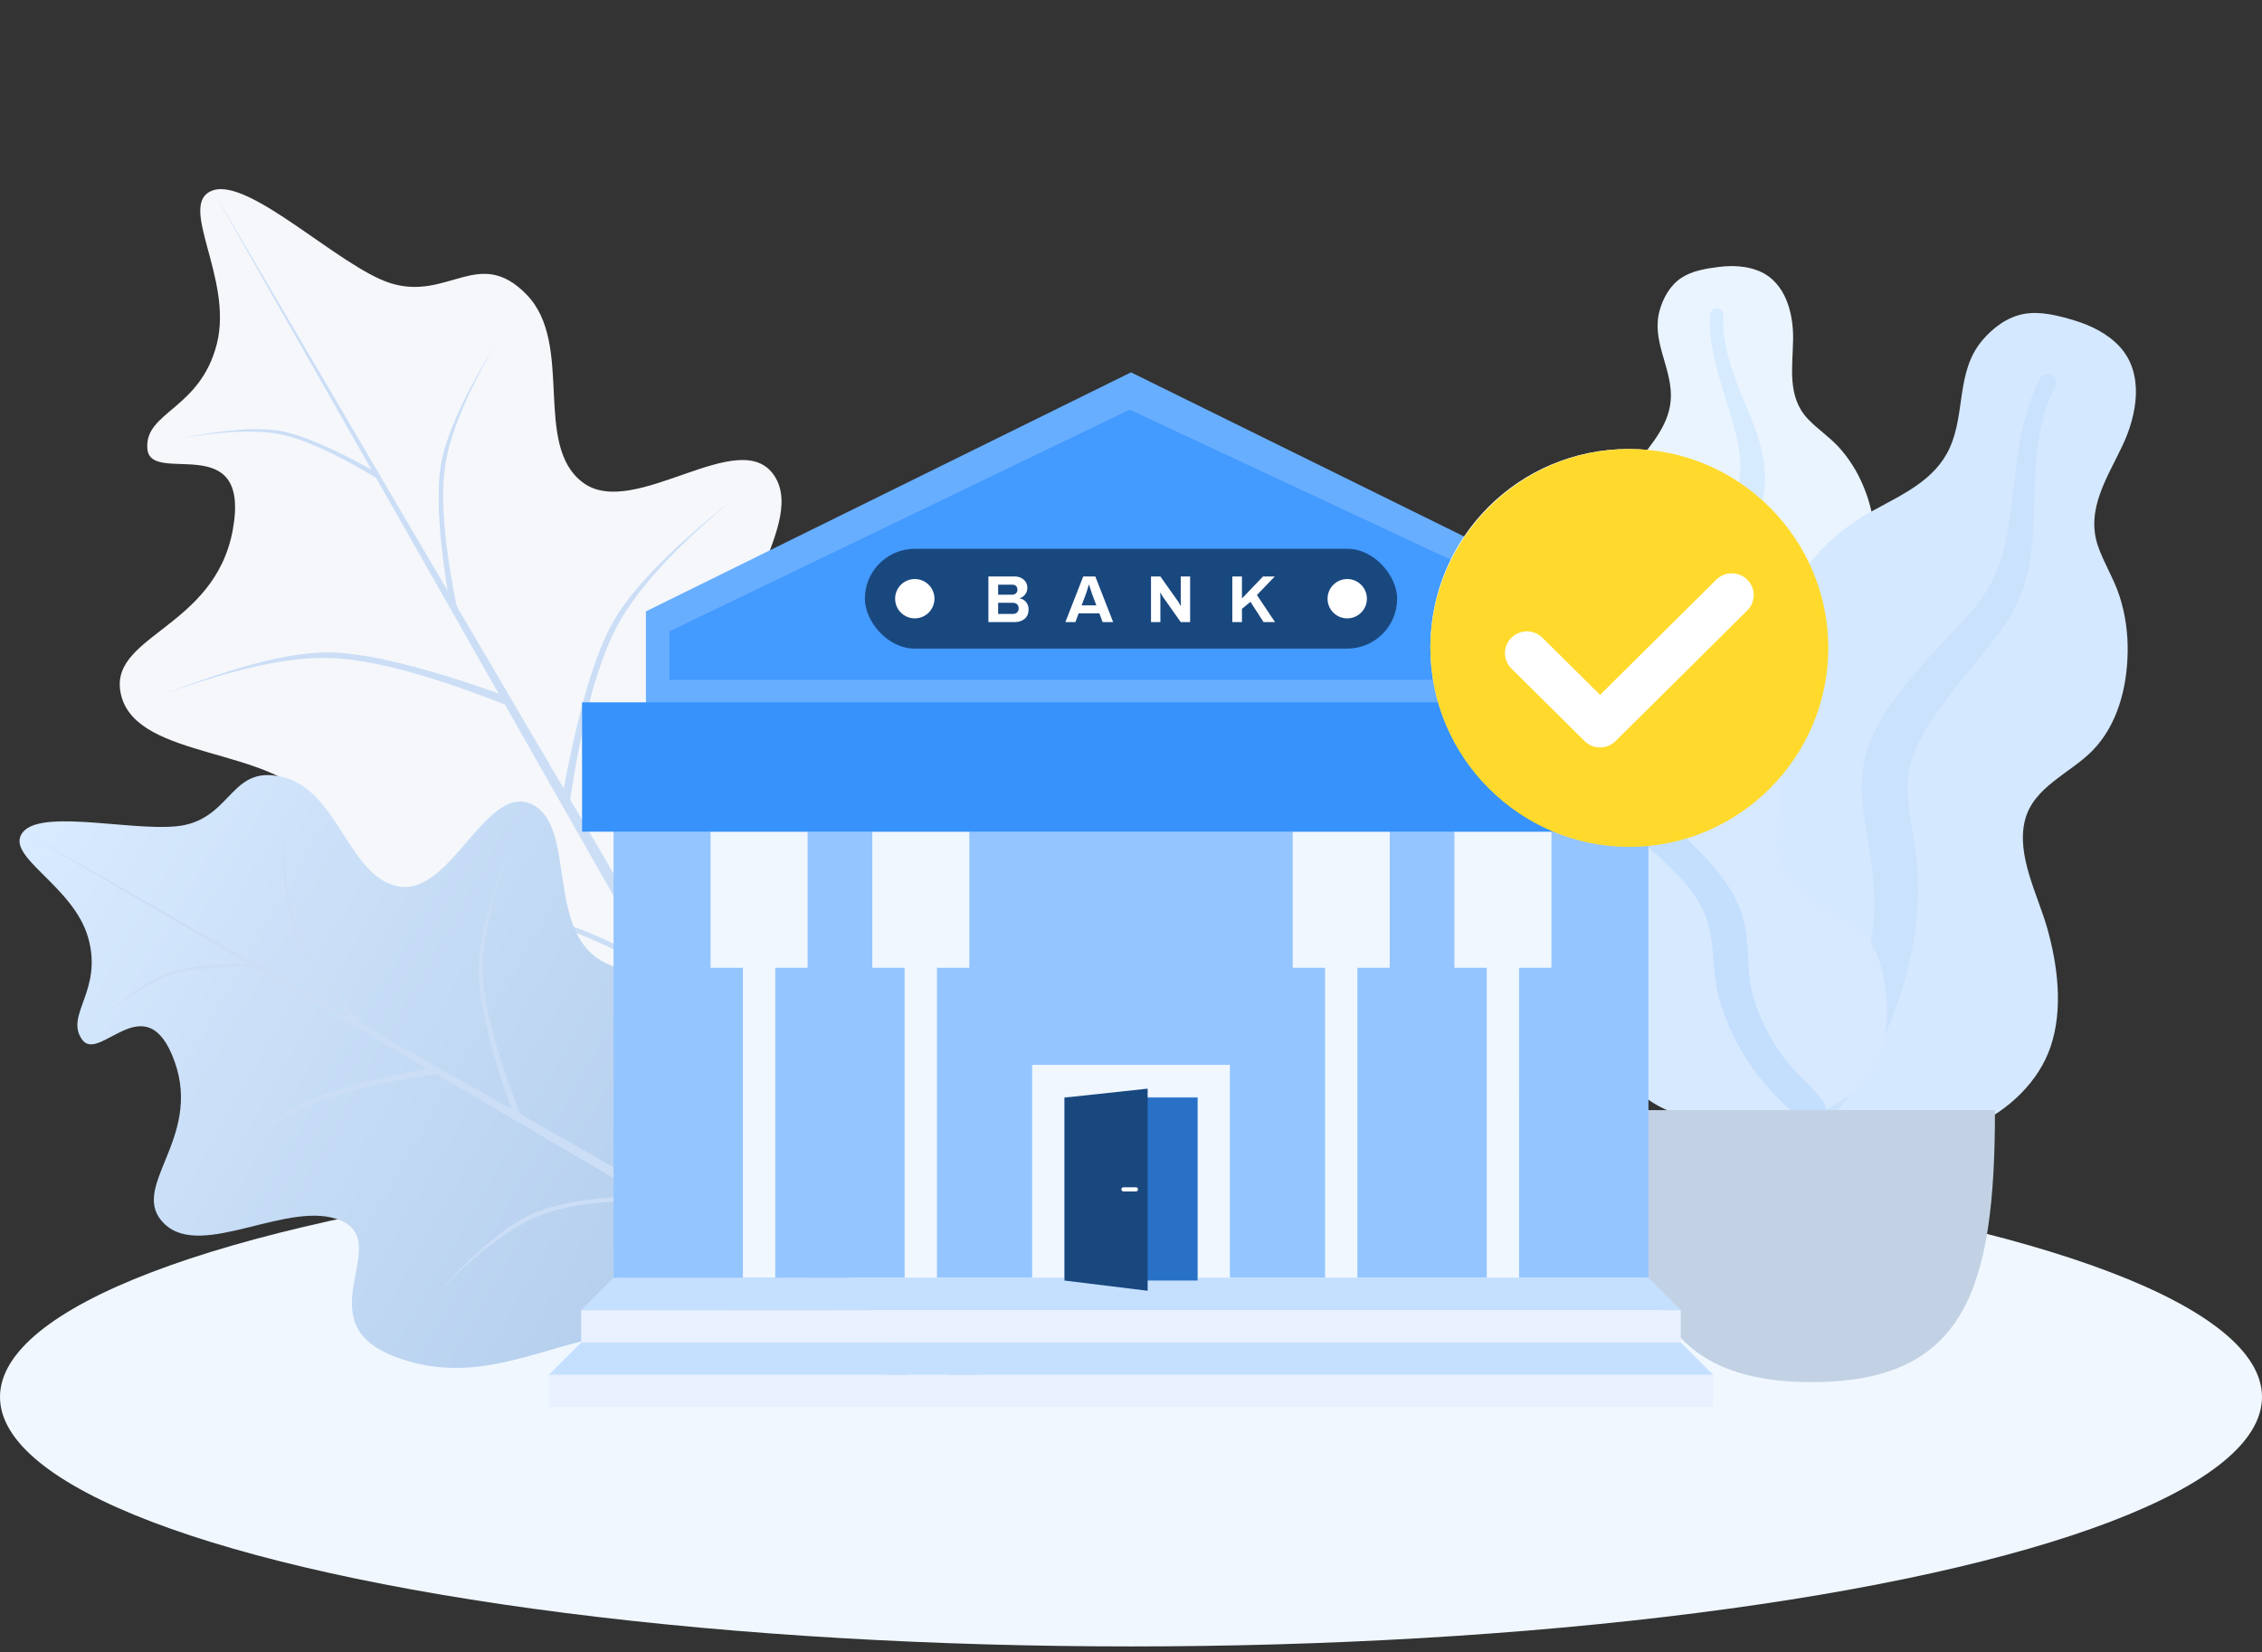 <svg xmlns="http://www.w3.org/2000/svg" width="115" height="84" viewBox="0 0 115 84">
  <rect x="0" y="0" width="115" height="84" fill="#333333" stroke="none"/>
  <defs>
    <linearGradient id="ic_bank_partial_added-a" x1="50%" x2="50%" y1="0%" y2="100%">
      <stop offset="0%" stop-color="#D9EBFF"/>
      <stop offset="100%" stop-color="#ACC8E9"/>
    </linearGradient>
  </defs>
  <g fill="none" fill-rule="evenodd">
    <ellipse cx="57.5" cy="71.029" fill="#F0F7FF" rx="57.5" ry="12.684"/>
    <g transform="translate(-6.765)">
      <g fill-rule="nonzero" transform="translate(82.868 13.53)">
        <g transform="translate(5.494)">
          <path fill="#EAF4FF" d="M5.795,0.041 C6.479,-0.042 7.209,-0.013 7.846,0.257 C9.199,0.83 9.584,2.426 9.565,3.722 C9.545,5.118 9.248,6.643 10.311,7.767 C10.8,8.285 11.408,8.68 11.888,9.207 C12.401,9.769 12.803,10.413 13.101,11.105 C13.648,12.374 13.917,13.868 13.416,15.2 C12.976,16.373 11.868,17.431 12.107,18.765 C12.357,20.156 13.762,21.22 14.641,22.256 C15.635,23.429 16.551,24.928 16.701,26.465 C16.846,27.939 16.203,29.43 15.216,30.544 C13.245,32.77 10.283,33.862 7.295,33.855 C6.027,33.852 4.591,33.795 3.496,33.114 C3.158,32.904 2.98,32.668 2.779,32.34 C2.598,32.046 2.36,31.855 2.084,31.647 C1.479,31.19 1.041,30.574 0.762,29.884 C-0.322,27.206 0.544,23.893 2.062,21.515 C2.421,20.952 2.716,20.41 2.541,19.738 C2.359,19.037 1.911,18.405 1.515,17.802 C1.123,17.206 0.676,16.638 0.37,15.994 C0.049,15.32 -0.041,14.613 0.016,13.875 C0.122,12.488 0.722,11.209 1.571,10.093 C2.389,9.019 3.35,7.991 3.352,6.584 C3.354,5.092 2.355,3.765 2.781,2.248 C2.957,1.62 3.311,0.976 3.881,0.599 C4.429,0.238 5.151,0.12 5.795,0.041 Z"/>
          <path fill="#D7EBFF" d="M5.348,2.426 C5.36,2.226 5.599,2.106 5.786,2.158 C6.033,2.227 6.028,2.457 6.022,2.662 C6.002,3.292 6.093,3.904 6.245,4.516 C6.56,5.787 7.143,6.958 7.605,8.179 C8.067,9.4 8.283,10.659 8.012,11.95 C7.757,13.168 7.356,14.353 7.095,15.572 C6.865,16.646 6.62,17.779 6.971,18.851 C7.308,19.882 8.054,20.722 8.591,21.654 C9.702,23.583 10.196,25.724 10.262,27.927 C10.292,28.95 10.265,29.982 10.027,30.985 C9.89,31.563 9.706,32.343 9.21,32.742 C8.982,32.926 8.59,32.99 8.398,32.717 C8.217,32.462 8.376,32.066 8.433,31.794 C8.682,30.616 8.732,29.411 8.672,28.214 C8.614,27.055 8.477,25.898 8.112,24.791 C7.772,23.763 7.257,22.841 6.65,21.942 C6.032,21.026 5.39,20.108 5.134,19.023 C4.875,17.921 5.086,16.799 5.367,15.718 C5.666,14.574 6.056,13.464 6.46,12.351 C6.853,11.267 6.993,10.241 6.775,9.106 C6.346,6.865 5.198,4.761 5.348,2.426 Z"/>
        </g>
        <g transform="translate(7.644 2.384)">
          <path fill="#D4E8FF" d="M21.712,0.377 C22.559,0.634 23.4,1.048 24.004,1.697 C25.287,3.078 24.894,5.164 24.185,6.688 C23.422,8.329 22.267,9.977 22.918,11.859 C23.218,12.725 23.721,13.508 24.005,14.38 C24.309,15.312 24.44,16.282 24.423,17.254 C24.392,19.04 23.916,20.946 22.624,22.261 C21.486,23.42 19.626,24.096 19.2,25.798 C18.756,27.573 19.842,29.56 20.323,31.242 C20.869,33.145 21.149,35.393 20.511,37.29 C19.899,39.108 18.356,40.537 16.609,41.342 C13.118,42.952 9.065,42.704 5.565,41.145 C4.079,40.483 2.425,39.67 1.501,38.297 C1.216,37.873 1.131,37.501 1.069,37.009 C1.013,36.568 0.835,36.218 0.622,35.828 C0.154,34.973 -0.033,34.018 0.005,33.058 C0.152,29.328 2.922,25.859 5.962,23.835 C6.682,23.355 7.314,22.867 7.465,21.982 C7.622,21.058 7.432,20.078 7.286,19.159 C7.142,18.252 6.919,17.348 6.901,16.427 C6.882,15.463 7.15,14.581 7.608,13.737 C8.467,12.152 9.848,10.95 11.435,10.072 C12.963,9.227 14.634,8.51 15.382,6.846 C16.175,5.083 15.706,2.995 17.008,1.422 C17.548,0.771 18.304,0.192 19.173,0.043 C20.006,-0.1 20.916,0.136 21.712,0.377 Z"/>
          <path fill="#CBE2FD" d="M19.983,3.293 C20.103,3.062 20.444,3.044 20.636,3.204 C20.888,3.415 20.762,3.685 20.647,3.924 C20.293,4.66 20.078,5.433 19.935,6.237 C19.637,7.907 19.704,9.599 19.603,11.287 C19.503,12.973 19.095,14.578 18.101,15.965 C17.164,17.274 16.073,18.468 15.128,19.775 C14.295,20.926 13.414,22.14 13.262,23.592 C13.115,24.99 13.546,26.375 13.685,27.759 C13.973,30.626 13.426,33.419 12.347,36.062 C11.846,37.289 11.272,38.497 10.468,39.561 C10.005,40.173 9.38,41.002 8.591,41.214 C8.227,41.313 7.736,41.183 7.654,40.76 C7.577,40.363 7.97,39.978 8.18,39.685 C9.089,38.42 9.779,37.019 10.338,35.571 C10.879,34.168 11.325,32.726 11.479,31.224 C11.621,29.829 11.503,28.467 11.265,27.085 C11.023,25.677 10.753,24.254 11.024,22.835 C11.299,21.394 12.134,20.177 13.031,19.044 C13.98,17.845 15.019,16.734 16.075,15.628 C17.104,14.55 17.805,13.408 18.147,11.951 C18.821,9.071 18.583,5.979 19.983,3.293 Z"/>
        </g>
        <g transform="translate(0 13.351)">
          <path fill="#D7E9FF" d="M3.179,-1.56319402e-13 C4.587,-1.56319402e-13 5.824,0.745 6.677,1.802 C7.676,3.039 7.878,4.55 8.283,6.025 C8.485,6.759 8.832,7.488 9.44,7.986 C9.993,8.44 10.695,8.531 11.357,8.752 C12.68,9.195 13.749,10.261 14.171,11.563 C14.685,13.15 14.14,14.751 14.234,16.36 C14.32,17.838 15.78,18.76 16.954,19.468 C18.112,20.166 19.155,20.82 19.504,22.181 C19.874,23.624 19.998,25.235 19.486,26.66 C18.633,29.034 16.137,30.079 13.725,30.241 C11.536,30.388 8.784,30.157 7.14,28.571 C6.157,27.623 5.8,26.295 5.845,24.975 C5.872,24.154 6.035,23.341 6.246,22.547 C6.395,21.985 6.597,21.425 6.654,20.844 C6.807,19.298 5.375,19.001 4.157,18.576 C2.608,18.037 1.524,17.018 0.77,15.598 C0.068,14.277 -0.226,12.793 0.194,11.338 C0.409,10.595 0.799,9.92 1.328,9.347 C1.561,9.095 1.889,8.884 2.099,8.619 C2.295,8.371 2.252,8.05 2.185,7.76 C1.872,6.421 0.899,5.311 0.551,3.974 C0.236,2.767 0.422,1.265 1.528,0.486 C2.005,0.149 2.595,0.004 3.179,-1.56319402e-13 Z"/>
          <path fill="#C4DEFE" d="M5.097,3.491 C6.59,5.077 6.995,7.23 7.114,9.316 C7.181,10.486 7.111,11.72 7.456,12.855 C7.751,13.826 8.441,14.569 9.153,15.271 C10.587,16.683 12.185,18.119 12.605,20.164 C12.851,21.363 12.685,22.602 13.025,23.789 C13.334,24.868 13.878,25.927 14.54,26.838 C15.073,27.571 15.767,28.133 16.35,28.816 C16.527,29.025 16.782,29.332 16.709,29.627 C16.623,29.972 16.182,30.081 15.87,30.027 C15.142,29.901 14.528,29.206 14.052,28.702 C13.356,27.964 12.764,27.17 12.283,26.28 C11.749,25.291 11.319,24.242 11.135,23.132 C10.945,21.981 11.039,20.782 10.604,19.678 C9.872,17.819 8.095,16.722 6.81,15.274 C5.209,13.469 5.448,11.223 5.612,9.002 C5.702,7.782 5.792,6.404 5.174,5.29 C4.938,4.865 4.412,4.469 4.311,3.985 C4.218,3.542 4.725,3.095 5.097,3.491 Z"/>
        </g>
        <path fill="#C2D2E4" d="M6.689,42.915 C6.689,51.988 8.172,56.743 16.005,56.743 C23.838,56.743 25.321,51.988 25.321,42.915 L6.689,42.915 Z"/>
      </g>
      <g fill-rule="nonzero" transform="rotate(-30 34.525 4.916)">
        <path fill="#F5F7FB" d="M18.291,59.828 C23.85,55.832 31.921,47.041 33.223,43.449 C34.525,39.858 29.214,41.001 28.641,36.589 C28.068,32.177 35.081,30.634 34.942,27.442 C34.803,24.249 27.649,25.816 26.35,22.868 C25.05,19.92 29.492,16.547 28.641,13.149 C27.79,9.751 24.995,11.451 22.913,9.147 C21.109,7.152 19.419,0.936 17.471,0.572 C15.523,0.207 16.16,4.951 13.748,7.432 C11.335,9.913 8.826,8.565 8.019,10.291 C7.212,12.017 13.117,12.003 9.738,16.008 C6.359,20.012 1.351,17.392 0.573,20.581 C-0.205,23.771 5.925,26.602 6.301,30.101 C6.677,33.6 -0.304,31.322 0.573,37.161 C1.45,42.999 6.281,45.07 9.165,49.166 C11.681,52.74 12.32,56.717 16.651,59.828 C16.927,60.027 18.008,60.032 18.291,59.828 Z"/>
        <path fill="#CBDEF6" d="M29.444,43.459 C26.633,44.098 24.337,44.971 22.555,46.078 C20.773,47.185 19.133,49.367 17.635,52.626 L17.635,51.971 C19.265,48.776 20.905,46.702 22.555,45.751 C24.205,44.799 26.502,44.035 29.444,43.459 Z"/>
        <path fill="#CBDEF6" d="M17.307,37.566 C14.497,38.206 12.2,39.079 10.418,40.185 C8.637,41.292 6.887,43.474 5.17,46.733 L5.17,46.078 C7.019,42.883 8.768,40.809 10.418,39.858 C12.068,38.906 14.365,38.142 17.307,37.566 Z" transform="matrix(-1 0 0 1 22.477 0)"/>
        <path fill="#CBDEF6" d="M32.396,27.417 C28.711,28.057 25.977,28.93 24.195,30.036 C22.414,31.143 20.227,33.325 17.635,36.584 L17.635,35.929 C20.359,32.734 22.545,30.66 24.195,29.709 C25.845,28.757 28.579,27.993 32.396,27.417 Z"/>
        <path fill="#CBDEF6" d="M17.307,21.524 C13.622,22.164 10.888,23.037 9.106,24.143 C7.324,25.25 5.138,27.432 2.546,30.691 L2.546,30.036 C5.269,26.841 7.456,24.767 9.106,23.816 C10.756,22.864 13.49,22.101 17.307,21.524 Z" transform="matrix(-1 0 0 1 19.853 0)"/>
        <path fill="#CBDEF6" d="M27.589,16.289 C24.695,16.79 22.548,17.474 21.149,18.343 C19.749,19.212 18.033,20.926 15.998,23.486 L15.998,22.971 C18.136,20.461 19.853,18.833 21.149,18.086 C22.444,17.339 24.591,16.74 27.589,16.289 Z" transform="rotate(-20 21.794 19.887)"/>
        <path fill="#CBDEF6" d="M18.067,11.377 C15.83,11.764 14.171,12.294 13.089,12.965 C12.008,13.637 10.68,14.962 9.108,16.94 L9.108,16.542 C10.76,14.602 12.088,13.344 13.089,12.767 C14.091,12.189 15.75,11.726 18.067,11.377 Z" transform="scale(-1 1) rotate(-10 0 169.463)"/>
        <polygon fill="#CBDEF6" points="17.467 .572 17.963 71.262 16.979 71.262"/>
      </g>
      <g fill-rule="nonzero" transform="rotate(-60 47.268 26.744)">
        <path fill="url(#ic_bank_partial_added-a)" d="M14.807,48.432 C19.307,45.197 25.841,38.081 26.895,35.173 C27.949,32.266 23.649,33.191 23.185,29.62 C22.722,26.048 28.399,24.799 28.286,22.215 C28.174,19.63 22.383,20.898 21.331,18.512 C20.279,16.126 23.875,13.395 23.185,10.645 C22.496,7.894 20.234,9.27 18.548,7.405 C17.088,5.789 15.72,0.758 14.143,0.463 C12.567,0.168 13.082,4.008 11.129,6.016 C9.176,8.025 7.145,6.933 6.492,8.33 C5.839,9.728 10.618,9.717 7.883,12.959 C5.148,16.2 1.093,14.079 0.464,16.661 C-0.166,19.243 4.797,21.535 5.101,24.367 C5.405,27.2 -0.246,25.356 0.464,30.082 C1.174,34.808 5.085,36.485 7.419,39.801 C9.456,42.694 9.973,45.914 13.479,48.432 C13.703,48.593 14.578,48.597 14.807,48.432 Z"/>
        <path fill="#CBDEF6" d="M23.835,35.181 C21.56,35.699 19.702,36.405 18.259,37.301 C16.817,38.197 15.489,39.964 14.276,42.602 L14.276,42.072 C15.596,39.485 16.923,37.807 18.259,37.036 C19.595,36.266 21.454,35.648 23.835,35.181 Z"/>
        <path fill="#CBDEF6" d="M14.01,30.411 C11.735,30.928 9.876,31.635 8.434,32.531 C6.991,33.427 5.575,35.193 4.185,37.831 L4.185,37.301 C5.682,34.715 7.098,33.036 8.434,32.266 C9.77,31.496 11.629,30.877 14.01,30.411 Z" transform="matrix(-1 0 0 1 18.196 0)"/>
        <path fill="#CBDEF6" d="M26.225,22.195 C23.242,22.713 21.029,23.419 19.587,24.315 C18.144,25.211 16.374,26.978 14.276,29.616 L14.276,29.086 C16.481,26.499 18.251,24.82 19.587,24.05 C20.923,23.28 23.135,22.661 26.225,22.195 Z"/>
        <path fill="#CBDEF6" d="M14.01,17.424 C11.027,17.942 8.814,18.649 7.372,19.545 C5.929,20.44 4.159,22.207 2.061,24.845 L2.061,24.315 C4.266,21.728 6.036,20.05 7.372,19.28 C8.708,18.509 10.92,17.891 14.01,17.424 Z" transform="matrix(-1 0 0 1 16.071 0)"/>
        <path fill="#CBDEF6" d="M22.334,13.186 C19.991,13.592 18.253,14.146 17.12,14.849 C15.988,15.553 14.598,16.94 12.951,19.012 L12.951,18.596 C14.682,16.564 16.071,15.246 17.12,14.641 C18.169,14.036 19.907,13.551 22.334,13.186 Z" transform="rotate(-20 17.643 16.1)"/>
        <path fill="#CBDEF6" d="M14.626,9.21 C12.815,9.523 11.472,9.952 10.596,10.496 C9.72,11.039 8.646,12.112 7.373,13.713 L7.373,13.391 C8.711,11.821 9.785,10.802 10.596,10.335 C11.407,9.867 12.75,9.492 14.626,9.21 Z" transform="scale(-1 1) rotate(-10 0 137.185)"/>
        <polygon fill="#CBDEF6" points="14.14 .463 14.541 57.688 13.745 57.688"/>
      </g>
      <g transform="translate(34.67 18.603)">
        <rect width="59.191" height="1.644" y="51.299" fill="#E9F0FF"/>
        <rect width="55.903" height="1.644" x="1.644" y="48.011" fill="#E9F0FF"/>
        <polygon fill="#94C5FF" points="3.288 21.703 55.903 21.703 55.903 46.366 3.288 46.366"/>
        <path fill="#F0F7FF" d="M34.622,35.538 L34.622,46.366 L32.978,46.366 L32.978,37.182 L26.213,37.182 L26.213,46.366 L24.569,46.366 L24.569,35.538 L34.622,35.538 Z M50.97,23.683 L50.97,30.606 L49.325,30.605 L49.326,46.366 L47.682,46.366 L47.681,30.605 L46.038,30.606 L46.038,23.683 L50.97,23.683 Z M42.749,23.683 L42.749,30.606 L41.104,30.605 L41.105,46.366 L39.461,46.366 L39.46,30.605 L37.817,30.606 L37.817,23.683 L42.749,23.683 Z M21.375,23.683 L21.375,30.606 L19.73,30.605 L19.73,46.366 L18.086,46.366 L18.086,30.605 L16.442,30.606 L16.442,23.683 L21.375,23.683 Z M13.154,23.683 L13.154,30.606 L11.509,30.605 L11.509,46.366 L9.865,46.366 L9.865,30.605 L8.221,30.606 L8.221,23.683 L13.154,23.683 Z"/>
        <polygon fill="#68AEFF" points="4.933 12.483 29.595 .329 54.259 12.483 54.259 18.415 4.933 18.415"/>
        <polygon fill="#439AFF" points="29.529 2.225 50.657 12.105 50.657 15.964 6.128 15.964 6.128 13.499"/>
        <polygon fill="#3792FC" points="1.688 17.107 57.59 17.107 57.59 23.683 1.688 23.683"/>
        <g transform="translate(0 9.301)">
          <polygon fill="#C5E0FF" points="3.288 37.065 1.644 38.709 57.547 38.709 55.903 37.065"/>
          <polygon fill="#C5E0FF" points="1.644 40.353 0 41.998 59.191 41.998 57.547 40.353"/>
          <rect width="3.382" height="9.301" x="29.596" y="27.904" fill="#2871C6"/>
          <polygon fill="#19487F" points="26.213 27.904 30.441 27.448 30.441 37.725 26.213 37.206"/>
          <path fill="#FFF" d="M29.212,32.463 L29.846,32.463 C29.905,32.463 29.952,32.51 29.952,32.569 C29.952,32.627 29.905,32.674 29.846,32.674 L29.212,32.674 C29.154,32.674 29.106,32.627 29.106,32.569 C29.106,32.51 29.154,32.463 29.212,32.463 Z"/>
          <rect width="27.059" height="5.074" x="16.066" fill="#19487F" rx="2.537"/>
          <circle cx="18.603" cy="2.537" r="1" fill="#FFF"/>
          <circle cx="40.588" cy="2.537" r="1" fill="#FFF"/>
          <path fill="#FFF" fill-rule="nonzero" d="M22.346,1.407 L23.675,1.407 C23.797,1.407 23.908,1.431 24.007,1.48 C24.106,1.528 24.184,1.596 24.24,1.683 C24.296,1.77 24.325,1.869 24.325,1.982 C24.325,2.111 24.289,2.222 24.218,2.315 C24.147,2.409 24.056,2.474 23.946,2.51 L23.946,2.523 C24.077,2.548 24.183,2.612 24.265,2.714 C24.348,2.817 24.389,2.938 24.389,3.078 C24.389,3.288 24.322,3.448 24.188,3.56 C24.054,3.672 23.883,3.727 23.675,3.727 L22.346,3.727 L22.346,1.407 Z M23.537,2.334 C23.627,2.334 23.697,2.311 23.746,2.264 C23.796,2.218 23.821,2.159 23.821,2.087 C23.821,2.001 23.798,1.936 23.751,1.891 C23.705,1.846 23.641,1.823 23.56,1.823 L22.84,1.823 L22.84,2.334 L23.537,2.334 Z M23.594,3.311 C23.68,3.311 23.75,3.287 23.804,3.237 C23.858,3.187 23.885,3.116 23.885,3.024 C23.885,2.94 23.858,2.873 23.804,2.821 C23.75,2.769 23.671,2.743 23.567,2.743 L22.84,2.743 L22.84,3.311 L23.594,3.311 Z M27.166,1.407 L27.781,1.407 L28.688,3.727 L28.153,3.727 L27.988,3.284 L26.932,3.284 L26.767,3.727 L26.259,3.727 L27.166,1.407 Z M27.832,2.875 L27.612,2.286 L27.535,2.05 L27.467,1.83 L27.45,1.83 L27.338,2.192 C27.325,2.231 27.314,2.263 27.305,2.286 L27.085,2.875 L27.832,2.875 Z M30.612,1.407 L31.089,1.407 L32.003,2.698 L32.105,2.871 C32.11,2.881 32.115,2.889 32.118,2.895 L32.135,2.885 L32.132,2.834 L32.129,2.797 C32.126,2.757 32.124,2.721 32.124,2.689 L32.124,1.407 L32.601,1.407 L32.601,3.727 L32.124,3.727 L31.228,2.456 L31.187,2.394 L31.096,2.232 L31.079,2.243 L31.088,2.387 L31.089,3.727 L30.612,3.727 L30.612,1.407 Z M34.746,1.407 L35.236,1.407 L35.236,2.527 L36.308,1.407 L36.904,1.407 L35.997,2.351 L36.917,3.727 L36.335,3.727 L35.669,2.696 L35.236,3.054 L35.236,3.727 L34.746,3.727 L34.746,1.407 Z"/>
        </g>
      </g>
    </g>
    <g transform="translate(72.72 22.83)">
      <circle cx="10.067" cy="10.067" r="10.067" fill="#FFF"/>
      <path fill="#FFDA2C" d="M10.116,-4.61852778e-14 C15.679,-4.61852778e-14 20.231,4.552 20.231,10.116 C20.231,15.679 15.679,20.231 10.116,20.231 C4.552,20.231 -4.61852778e-14,15.679 -4.61852778e-14,10.116 C-4.61852778e-14,4.552 4.552,-4.61852778e-14 10.116,-4.61852778e-14 Z M16.111,6.646 C15.675,6.214 14.969,6.214 14.533,6.646 L14.533,6.646 L8.628,12.502 L5.698,9.597 C5.262,9.165 4.556,9.165 4.12,9.597 C3.684,10.029 3.684,10.729 4.12,11.161 L4.12,11.161 L7.839,14.849 C8.275,15.281 8.981,15.281 9.417,14.849 L9.417,14.849 L16.111,8.211 C16.547,7.779 16.547,7.078 16.111,6.646 Z"/>
    </g>
  </g>
</svg>
